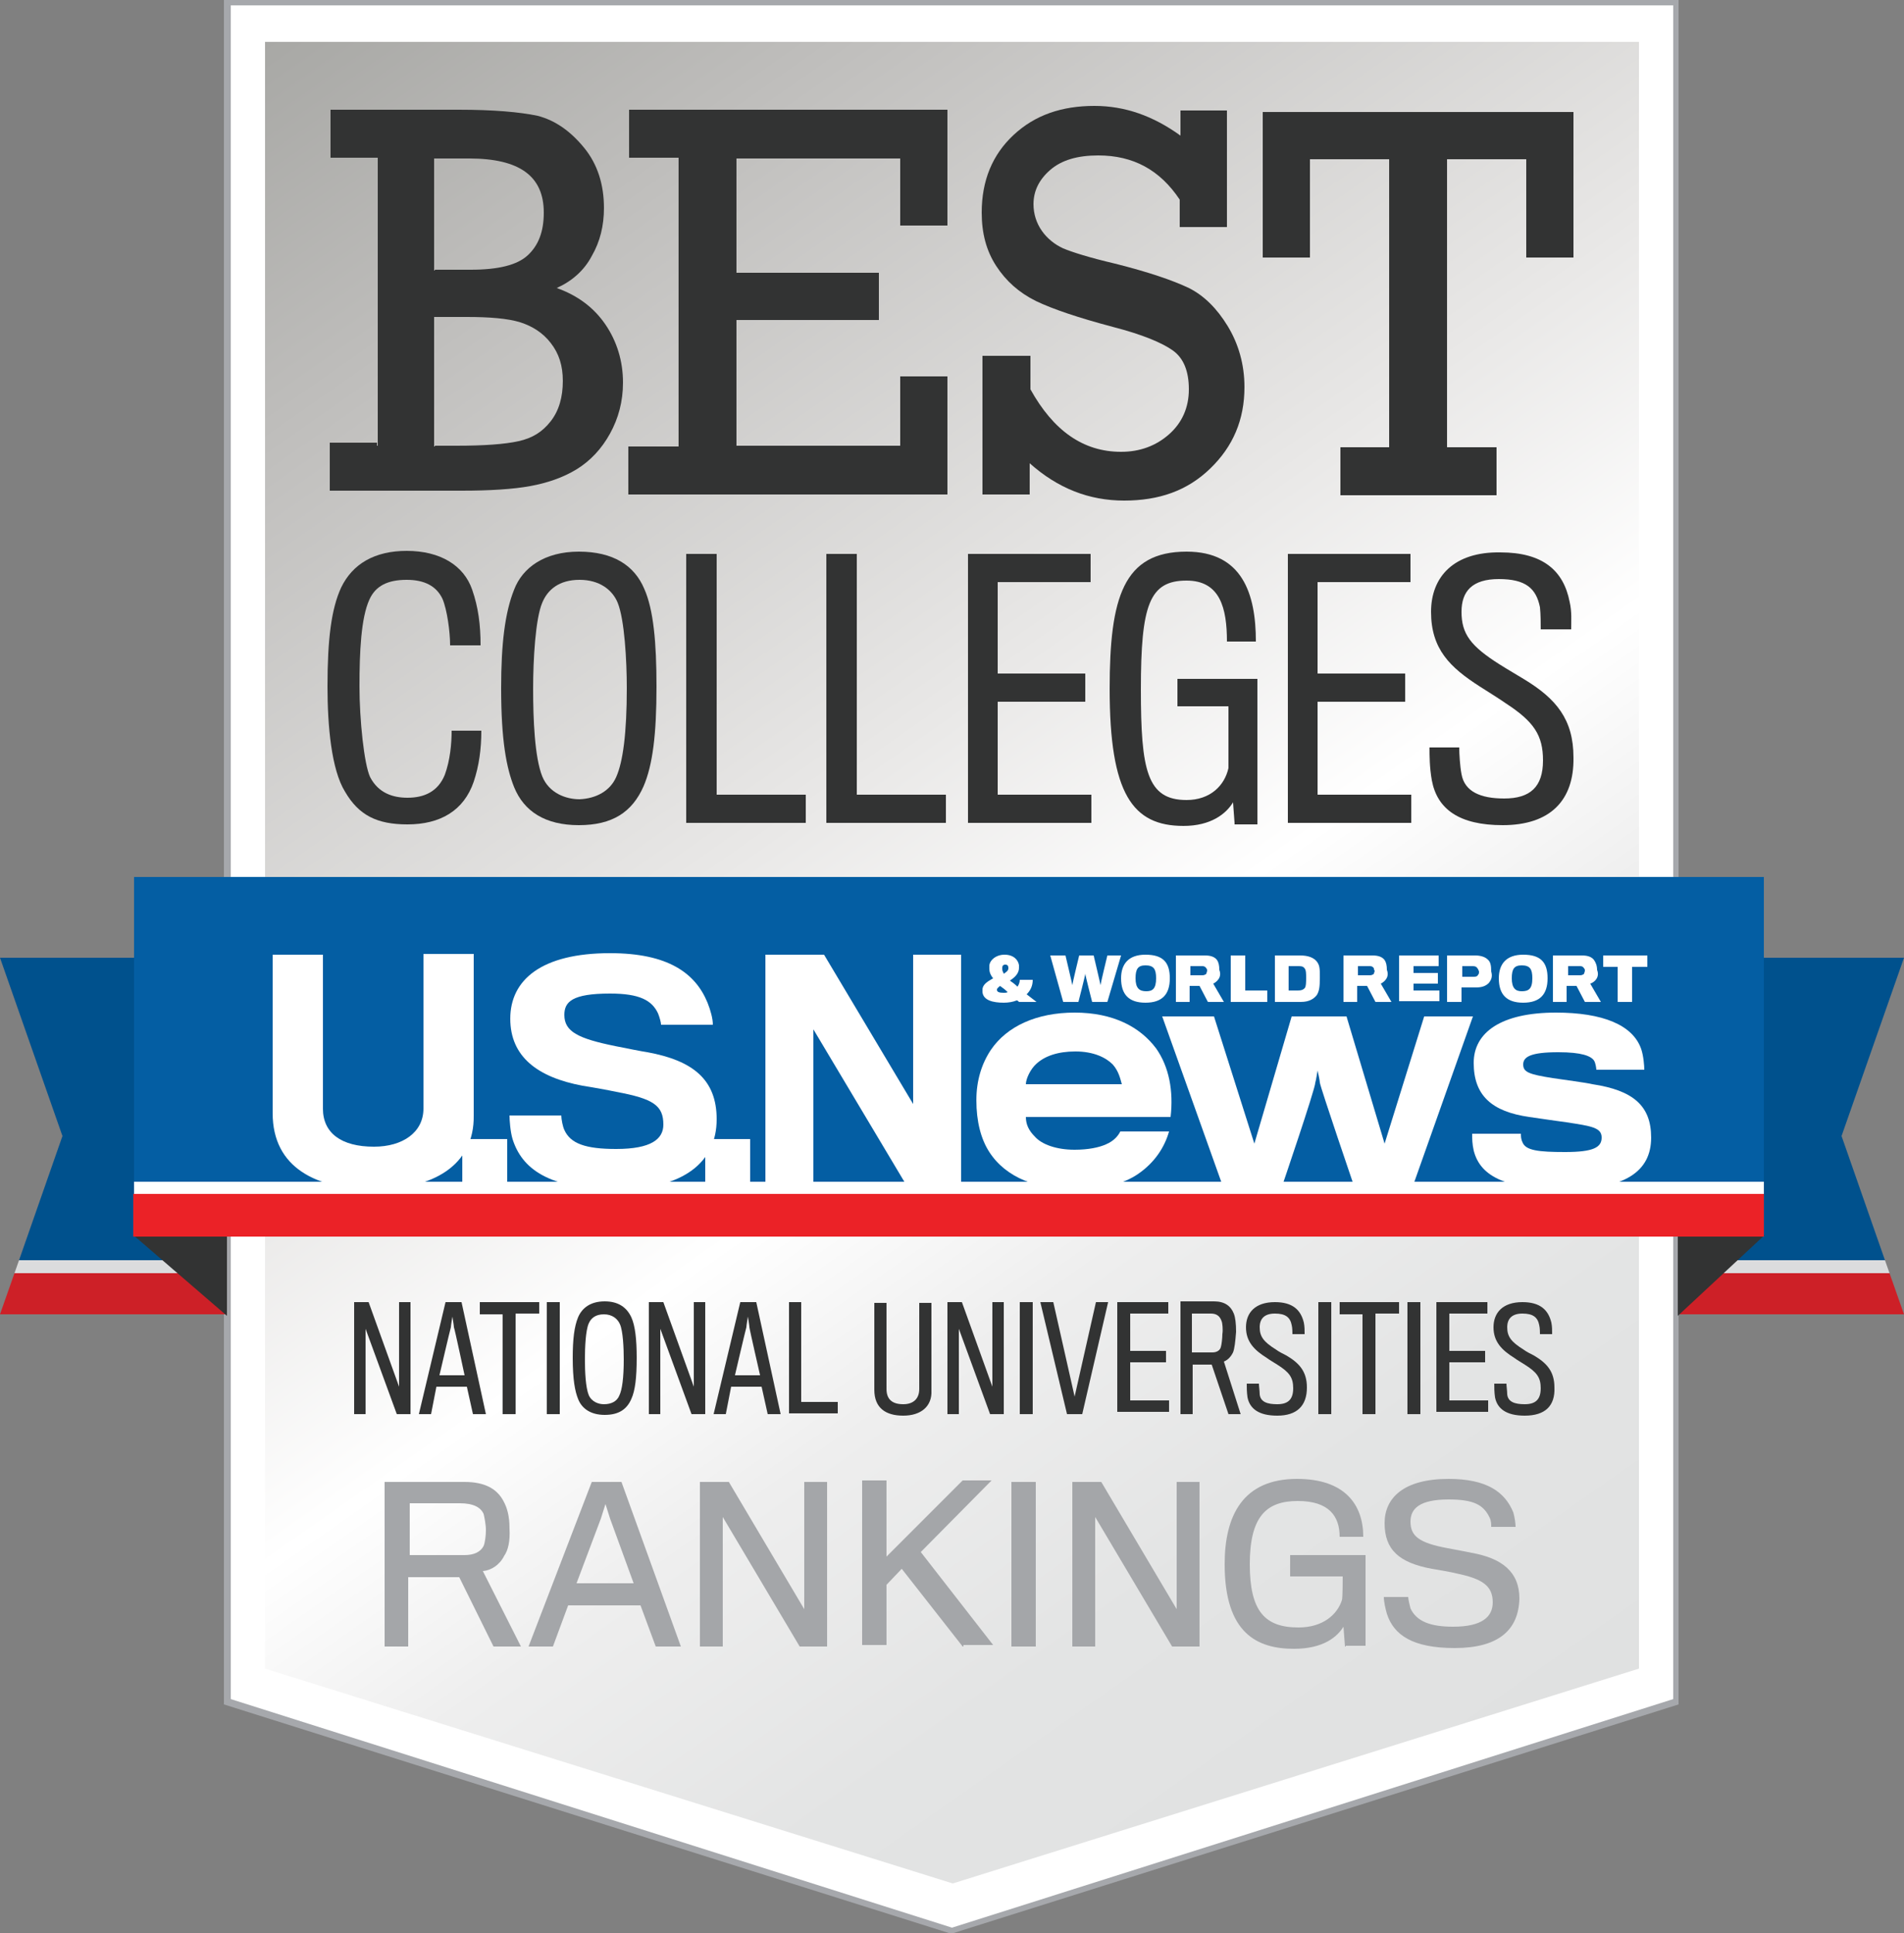 <?xml version="1.0" encoding="utf-8"?>
<!-- Generator: Adobe Illustrator 19.1.0, SVG Export Plug-In . SVG Version: 6.00 Build 0)  -->
<svg version="1.1" id="Layer_1" xmlns="http://www.w3.org/2000/svg" xmlns:xlink="http://www.w3.org/1999/xlink" x="0px" y="0px"
	 viewBox="0 0 250 253.7" enable-background="new 0 0 250 253.7" xml:space="preserve">
<rect x="0" y="0" width="250" height="253.7" fill="#808080" stroke="none"/>
<g>
	<g>
		<polygon fill="#FFFFFF" points="30,223.3 30,0.4 220.1,0.4 220.1,223.3 125.1,253.3 		"/>
		<path fill="#A6A8AC" d="M219.7,0.7V223l-94.7,30l-94.7-30V0.7H219.7 M220.4,0h-191v223.7l95.5,30.1l95.5-30.1V0L220.4,0z"/>
	</g>
	
		<linearGradient id="SVGID_1_" gradientUnits="userSpaceOnUse" x1="45.16" y1="-783.661" x2="204.84" y2="-1011.707" gradientTransform="matrix(1 0 0 -1 0 -785.4)">
		<stop  offset="0" style="stop-color:#A8A8A5"/>
		<stop  offset="0.149" style="stop-color:#BEBDBB"/>
		<stop  offset="0.443" style="stop-color:#E9E8E7"/>
		<stop  offset="0.589" style="stop-color:#FFFFFF"/>
		<stop  offset="0.697" style="stop-color:#EEEEEE"/>
		<stop  offset="0.838" style="stop-color:#E3E4E4"/>
		<stop  offset="1" style="stop-color:#E0E1E1"/>
	</linearGradient>
	<polygon fill="url(#SVGID_1_)" points="215.2,5.5 34.8,5.5 34.8,219 125.1,247.2 215.2,219 	"/>
	<g>
		<path fill="#323333" d="M52.1,185.6l-4.1-11.2v11.2h-1.5v-14.7h1.9l4,11.1v-11.1h1.5v14.7H52.1z"/>
		<path fill="#323333" d="M56.6,185.6H55l3.5-14.7h2.1l3.2,14.7h-1.7l-0.8-3.6h-4L56.6,185.6z M59.6,174.2c0-0.2-0.2-1.4-0.2-1.4
			s-0.2,1.2-0.2,1.4c-0.1,0.3-1.5,6.3-1.5,6.3H61C61,180.5,59.7,174.4,59.6,174.2z"/>
		<path fill="#323333" d="M67.7,172.5v13.1h-1.7v-13.1h-3v-1.6h7.8v1.5h-3.1V172.5z"/>
		<path fill="#323333" d="M71.8,185.6v-14.7h1.7v14.7H71.8z"/>
		<path fill="#323333" d="M82.9,172.9c0.5,1.1,0.7,2.9,0.7,5.3c0,2.6-0.2,4.3-0.7,5.4c-0.6,1.4-1.7,2.1-3.5,2.1s-3-0.8-3.5-2.1
			c-0.4-1-0.7-2.5-0.7-5.4c0-2.4,0.2-4.1,0.7-5.3s1.6-2.1,3.5-2.1C81.2,170.8,82.3,171.6,82.9,172.9z M81.3,183.2
			c0.4-0.8,0.6-2.4,0.6-4.8c0-1.5-0.1-3.7-0.5-4.6c-0.3-0.7-1-1.3-2.1-1.3c-1.1,0-1.7,0.5-2,1.2c-0.4,0.9-0.5,3.1-0.5,4.7
			c0,1.7,0.1,3.7,0.5,4.7c0.4,0.9,1.3,1.2,2,1.2C80.3,184.3,81,183.9,81.3,183.2z"/>
		<path fill="#323333" d="M90.8,185.6l-4.1-11.2v11.2h-1.5v-14.7h1.9l4,11.1v-11.1h1.5v14.7H90.8z"/>
		<path fill="#323333" d="M95.3,185.6h-1.6l3.5-14.7h2.1l3.2,14.7h-1.7l-0.8-3.6h-4L95.3,185.6z M98.4,174.2c0-0.2-0.2-1.4-0.2-1.4
			S98,174,98,174.2c-0.1,0.3-1.5,6.3-1.5,6.3h3.3C99.8,180.5,98.4,174.4,98.4,174.2z"/>
		<path fill="#323333" d="M103.6,185.6v-14.7h1.6V184h4.8v1.5h-6.4V185.6z"/>
		<path fill="#323333" d="M118.6,185.8c-2.3,0-3.8-1-3.8-3.4c0-0.2,0-11.4,0-11.4h1.6c0,0,0,10.9,0,11.3c0,1.4,0.8,2,2.2,2
			c1.3,0,2.1-0.7,2.1-2c0-0.4,0-11.3,0-11.3h1.6c0,0,0,11.3,0,11.5C122.4,184.6,120.9,185.8,118.6,185.8z"/>
		<path fill="#323333" d="M130,185.6l-4.1-11.2v11.2h-1.5v-14.7h1.9l4,11.1v-11.1h1.5v14.7H130z"/>
		<path fill="#323333" d="M133.9,185.6v-14.7h1.7v14.7H133.9z"/>
		<path fill="#323333" d="M142.1,185.6h-2l-3.5-14.7h1.7l2.8,12.4l2.8-12.4h1.6L142.1,185.6z"/>
		<path fill="#323333" d="M146.7,185.6v-14.7h6.7v1.5h-5v4.9h4.7v1.5h-4.7v5h5.1v1.5h-6.8V185.6z"/>
		<path fill="#323333" d="M161.9,177.5c-0.3,0.6-0.7,1-1.2,1.2l2.2,6.9h-1.6l-2.2-6.5h-2.5v6.5H155v-14.8h4.4c1.4,0,2.2,0.6,2.6,1.6
			c0.2,0.5,0.3,1.3,0.3,2.4C162.2,176.1,162.1,177,161.9,177.5z M160.4,173.4c-0.2-0.6-0.6-1-1.4-1h-2.5c0,0,0,4.9,0,5.1
			c0,0,2.6,0,2.7,0c0.6,0,1-0.3,1.1-0.7c0.1-0.3,0.2-1.2,0.2-1.7C160.6,174.5,160.5,173.6,160.4,173.4z"/>
		<path fill="#323333" d="M167.7,185.8c-2.4,0-3.6-0.9-3.9-2.4c-0.1-0.7-0.1-1.3-0.1-1.8h1.6c0,0.3,0.1,1,0.1,1.4
			c0.1,1,1,1.3,2.3,1.3c1.4,0,2.1-0.6,2.1-2.1c0-1.4-0.5-2.1-2.1-3.1c-0.3-0.2-1-0.6-1.4-0.9c-1.6-1-2.7-2.1-2.7-4
			c0-1.9,1.2-3.3,3.8-3.3c2.3,0,3.4,1,3.8,2.7c0.1,0.5,0.1,1,0.1,1.5h-1.6c0-0.2,0-0.8-0.1-1.2c-0.2-1-0.8-1.5-2.2-1.5
			c-1.4,0-2,0.7-2,1.8c0,1.2,0.5,1.9,2.1,2.9c0.4,0.3,1,0.6,1.4,0.8c1.7,1,2.7,2.1,2.7,4.2C171.6,184.5,170.3,185.8,167.7,185.8z"/>
		<path fill="#323333" d="M173.1,185.6v-14.7h1.7v14.7H173.1z"/>
		<path fill="#323333" d="M180.6,172.5v13.1h-1.7v-13.1h-3v-1.6h7.8v1.5h-3.1V172.5z"/>
		<path fill="#323333" d="M184.8,185.6v-14.7h1.7v14.7H184.8z"/>
		<path fill="#323333" d="M188.6,185.6v-14.7h6.7v1.5h-5v4.9h4.7v1.5h-4.7v5h5.1v1.5h-6.8V185.6z"/>
		<path fill="#323333" d="M200.2,185.8c-2.4,0-3.6-0.9-3.9-2.4c-0.1-0.7-0.1-1.3-0.1-1.8h1.6c0,0.3,0.1,1,0.1,1.4
			c0.1,1,1,1.3,2.3,1.3c1.4,0,2.1-0.6,2.1-2.1c0-1.4-0.5-2.1-2.1-3.1c-0.3-0.2-1-0.6-1.4-0.9c-1.6-1-2.7-2.1-2.7-4
			c0-1.9,1.2-3.3,3.8-3.3c2.3,0,3.4,1,3.8,2.7c0.1,0.5,0.1,1,0.1,1.5h-1.6c0-0.2,0-0.8-0.1-1.2c-0.2-1-0.8-1.5-2.2-1.5s-2,0.7-2,1.8
			c0,1.2,0.5,1.9,2.1,2.9c0.4,0.3,1,0.6,1.4,0.8c1.7,1,2.7,2.1,2.7,4.2C204.2,184.5,202.9,185.8,200.2,185.8z"/>
	</g>
	<g>
		<path fill="#A4A6A9" d="M66.2,204.2c-0.6,1.2-1.7,1.9-2.8,2l5,9.9h-3.6l-4.5-9.1h-6.7v9.1h-3.1v-21.6h10.5c2.8,0,4.3,1,5.1,2.5
			c0.5,0.9,0.8,2,0.8,3.6C67,202.3,66.7,203.5,66.2,204.2z M63.5,198.7c-0.4-0.9-1.4-1.4-3.1-1.4h-6.6c0,0,0,6.7,0,6.8H61
			c1.2,0,2.1-0.4,2.5-1.2c0.2-0.5,0.3-1.4,0.3-2.1C63.8,200.1,63.6,199.1,63.5,198.7z"/>
		<path fill="#A4A6A9" d="M72.6,216.1h-3.2l8.3-21.6h3.9l7.8,21.6h-3.3l-2-5.4h-9.5L72.6,216.1z M80.1,199.3l-0.6-1.9l-0.6,1.9
			l-3.2,8.5h7.5L80.1,199.3z"/>
		<path fill="#A4A6A9" d="M105,216.1l-10.1-17v17h-3v-21.6h3.8l9.9,16.7v-16.7h3v21.6H105z"/>
		<path fill="#A4A6A9" d="M126.4,216.1l-8-10.2l-2,2.1v7.9h-3.2v-21.6h3.2v10l10-10h3.8l-9.3,9.4l9.5,12.2h-3.9V216.1z"/>
		<path fill="#A4A6A9" d="M132.8,216.1v-21.6h3.2v21.6H132.8z"/>
		<path fill="#A4A6A9" d="M153.9,216.1l-10.1-17v17h-3v-21.6h3.8l9.9,16.7v-16.7h3v21.6H153.9z"/>
		<path fill="#A4A6A9" d="M176.6,216.1l-0.2-2.6c-0.8,1.3-2.6,2.9-6.5,2.9c-4.8,0-9.1-2-9.1-11.1c0-6.4,2.4-11.2,9.5-11.2
			c6.3,0,8.7,3.4,8.7,7.6h-3.1c0-2.7-1.4-4.7-5.5-4.7c-4.1,0-6.3,2-6.3,8.3c0,6.2,2,8.3,6.4,8.3c3.2,0,5.1-1.7,5.7-3.6
			c0.1-0.3,0.1-2.9,0.1-3.1h-6.9v-2.8h9.9c0,0,0,4.9,0,6.2c0,2.6,0,5.7,0,5.7h-2.6V216.1z"/>
		<path fill="#A4A6A9" d="M191,216.3c-5.5,0-8-1.7-8.9-4.5c-0.2-0.7-0.4-1.6-0.4-2.2h3.2c0,0.3,0.2,1.1,0.3,1.5
			c0.8,1.7,2.6,2.4,5.6,2.4c3.8,0,5.2-1.3,5.2-3.2c0-2.2-1.4-3.1-4.8-3.8c-0.8-0.2-2-0.4-3.2-0.6c-4.3-0.8-6.2-2.5-6.2-6
			c0-3.3,2.5-5.8,8.4-5.8c5,0,7.4,1.7,8.5,4.4c0.2,0.7,0.3,1.5,0.3,1.9h-3.2c0-0.3,0-0.8-0.2-1.2c-0.8-1.7-2.1-2.4-5.4-2.4
			c-3.8,0-5,1.2-5,2.9c0,1.9,1.1,2.8,4.9,3.5c1,0.2,2.2,0.4,3.1,0.6c4,0.7,6.3,2.5,6.3,6C199.4,213.9,196.8,216.3,191,216.3z"/>
	</g>
	<g>
		<path fill="#323333" d="M62.2,102.6c-1.3,3.8-4.4,5.6-8.7,5.6c-4,0-6.4-1.2-8.2-4.3C43.5,101,43,95.2,43,90.1
			c0-6.2,0.5-10.2,1.8-13c1.5-3.1,4.4-4.8,8.6-4.8c4.4,0,7.5,1.9,8.6,5.1c0.8,2.3,1.1,4.6,1.1,7.3h-4c0-1.8-0.4-4.7-1-6.1
			c-0.8-1.7-2.4-2.5-4.7-2.5c-2.5,0-4.1,0.8-4.9,2.6c-1.1,2.4-1.3,6.9-1.3,11.4c0,4.3,0.6,10.2,1.4,11.9c1.1,2.1,3,2.7,4.9,2.7
			c2.2,0,4-0.8,4.9-3c0.7-1.9,0.9-4.1,0.9-5.8h3.9C63.2,98.3,62.9,100.5,62.2,102.6z"/>
		<path fill="#323333" d="M84.6,77.3c1.2,2.7,1.6,7,1.6,12.8c0,6.3-0.5,10.3-1.7,13.1c-1.5,3.4-4.1,5.1-8.5,5.1
			c-4.4,0-7.2-1.8-8.5-5c-1-2.5-1.7-6.1-1.7-13c0-5.8,0.5-9.9,1.7-12.9c1.1-2.9,4-5,8.5-5C80.5,72.4,83.3,74.2,84.6,77.3z M80.9,102
			c0.9-2,1.4-5.8,1.4-11.7c0-3.6-0.3-9-1.2-11.2c-0.7-1.7-2.4-3-5-3c-2.7,0-4.2,1.3-4.9,3c-0.9,2.1-1.2,7.5-1.2,11.3
			c0,4,0.2,9,1.2,11.5c0.9,2.2,3.1,3,4.9,3C78.3,104.8,80.1,103.8,80.9,102z"/>
		<path fill="#323333" d="M90.1,108V72.7h4v31.6h11.7v3.7H90.1z"/>
		<path fill="#323333" d="M108.5,108V72.7h4v31.6h11.7v3.7H108.5z"/>
		<path fill="#323333" d="M127.1,108V72.7h16.1v3.7H131v12h11.5v3.7H131v12.2h12.3v3.7L127.1,108z"/>
		<path fill="#323333" d="M162.1,108l-0.2-2.7c-0.9,1.5-2.9,3.1-6.5,3.1c-6.7,0-9.7-4.2-9.7-18c0-12,1.8-18,10.1-18
			c7.3,0,9.1,5.5,9.1,11.8h-3.8c0-4.4-0.9-8-5.3-8c-4.9,0-6,3.2-6,14.3c0,10.6,0.8,14.5,6,14.5c3.1,0,5-1.9,5.5-4.2v-8.1h-6.7v-3.6
			h10.5c0,0,0,8.2,0,10.5c0,4.1,0,8.6,0,8.6H162.1z"/>
		<path fill="#323333" d="M169.1,108V72.7h16.1v3.7H173v12h11.5v3.7H173v12.2h12.3v3.7L169.1,108z"/>
		<path fill="#323333" d="M197.3,108.3c-5.7,0-8.6-2.1-9.3-5.9c-0.3-1.7-0.3-3.2-0.3-4.3h3.9c0,0.8,0.1,2.5,0.3,3.5
			c0.4,2.3,2.5,3.2,5.6,3.2c3.4,0,5.1-1.5,5.1-5c0-3.3-1.2-5.1-4.9-7.5c-0.7-0.5-2.3-1.5-3.4-2.2c-3.9-2.5-6.4-4.9-6.4-9.8
			c0-4.6,3-7.9,9.1-7.8c5.6,0,8.3,2.4,9.1,6.5c0.3,1.3,0.2,2.5,0.2,3.6h-4c0-0.6,0-2-0.1-2.9c-0.5-2.5-1.9-3.7-5.4-3.7
			s-4.9,1.6-4.9,4.3c0,2.9,1.2,4.5,5,6.9c1.1,0.7,2.5,1.5,3.3,2c4.1,2.5,6.4,5.2,6.4,10.2C206.7,105.1,203.5,108.3,197.3,108.3z"/>
	</g>
	<g>
		<path fill="#323333" d="M49.6,58.5V20.7h-6.2v-6.3h16.8c4.6,0,8,0.3,10.4,0.8c2.3,0.6,4.3,2,6.1,4.2c1.8,2.2,2.6,4.9,2.6,7.9
			c0,2.3-0.5,4.4-1.6,6.3c-1,1.9-2.6,3.3-4.6,4.2c2.8,1,4.9,2.6,6.4,4.8c1.5,2.2,2.3,4.8,2.3,7.6c0,2.5-0.6,4.7-1.7,6.7
			c-1.1,2-2.6,3.6-4.4,4.7c-1.8,1.1-3.9,1.8-6.1,2.2c-2.2,0.4-5.2,0.6-9,0.6H43.3v-6.3h6.2V58.5z M57.1,35.4h4.7
			c3.6,0,6.1-0.6,7.5-1.9c1.4-1.3,2.1-3.1,2.1-5.6c0-4.8-3.2-7.1-9.8-7.1H57v14.7H57.1z M57.1,58.5h2.8c3.7,0,6.4-0.2,8.2-0.6
			c1.8-0.4,3.1-1.2,4.2-2.6c1.1-1.4,1.6-3.2,1.6-5.3c0-2-0.5-3.6-1.6-5c-1-1.3-2.4-2.2-4-2.7c-1.6-0.5-4-0.7-7-0.7H57v17H57.1z"/>
		<path fill="#323333" d="M89.1,58.5V20.7h-6.5v-6.3h41.8v15.2h-6.2v-8.8H96.7v15h18.7V42H96.7v16.5h21.5v-9.1h6.2v15.5H82.5v-6.3
			H89.1z"/>
		<path fill="#323333" d="M129,65V46.7h6.3v4.4c3,5.4,6.9,8.2,11.9,8.2c2.5,0,4.6-0.8,6.3-2.3c1.7-1.5,2.6-3.5,2.6-5.9
			S155.4,47,154,46c-1.4-1-4-2.1-7.9-3.1c-4.5-1.2-7.8-2.3-10.1-3.4c-2.2-1.1-3.9-2.6-5.2-4.6c-1.3-2-1.9-4.3-1.9-7
			c0-4.2,1.4-7.6,4.2-10.2s6.3-3.8,10.6-3.8c4,0,7.7,1.3,11.3,3.9v-3.3h6.1v15.3h-6.2v-3.6c-2.6-3.9-6.1-5.8-10.7-5.8
			c-2.7,0-4.8,0.6-6.3,1.9s-2.2,2.8-2.2,4.5c0,1.3,0.4,2.5,1.1,3.5c0.7,1,1.7,1.8,2.8,2.3c1.2,0.5,3.4,1.2,6.8,2
			c4.4,1.1,7.6,2.2,9.7,3.2c2,1,3.7,2.7,5.1,5c1.4,2.3,2.2,5,2.2,8c0,4.3-1.5,7.8-4.5,10.7s-6.7,4.2-11.3,4.2
			c-4.6,0-8.7-1.6-12.4-4.9v4.1H129V65z"/>
		<path fill="#323333" d="M182.4,58.7V20.9h-10.4v12.9h-6.2V14.7h40.8v19.1h-6.2V20.9h-10.4v37.8h6.5V65H176v-6.3L182.4,58.7z"/>
	</g>
	<g>
		<g>
			<polygon fill="#00518D" points="0,125.7 29.6,125.7 29.6,165.4 2.5,165.4 8.2,149.1 			"/>
			<polygon fill="#DBDCDD" points="29.6,167.1 1.9,167.1 2.5,165.4 29.6,165.4 			"/>
			<polygon fill="#CD2027" points="29.6,172.5 0,172.5 1.9,167.1 29.6,167.1 			"/>
		</g>
		<g>
			<polygon fill="#00518D" points="250,125.7 220.4,125.7 220.4,165.4 247.5,165.4 241.8,149.1 			"/>
			<polygon fill="#DBDCDD" points="220.4,167.1 248.1,167.1 247.5,165.4 220.4,165.4 			"/>
			<polygon fill="#CD2027" points="220.4,172.5 250,172.5 248.1,167.1 220.4,167.1 			"/>
		</g>
		<polygon fill="#323333" points="29.8,162.2 29.8,172.7 17.5,162.1 		"/>
		<polygon fill="#323333" points="220.3,162.2 220.3,172.7 231.7,162.1 		"/>
		<rect x="17.6" y="115.1" fill="#045EA3" width="214" height="41.7"/>
		<g id="U.S.News_23_">
			<path fill="#FFFFFF" d="M49.1,156.1c-7.5,0-13.3-2.8-13.3-10c0-0.7,0-20.8,0-20.8h6.6c0,0,0,19.6,0,20.2c0,3.2,2.4,5,6.7,5
				c3.8,0,6.5-1.9,6.5-5c0-0.6,0-20.3,0-20.3h6.6c0,0,0,20.6,0,21.2C62.3,153,56.8,156.1,49.1,156.1z"/>
			<path fill="#FFFFFF" d="M60.7,155.7v-6.2h5.9v6.2H60.7z"/>
			<path fill="#FFFFFF" d="M81,156.1c-9.1,0-12.5-2.8-13.7-6.6c-0.3-1-0.4-2.5-0.4-3.1h6.8c0,0.5,0.2,1.5,0.4,1.9
				c0.8,1.8,2.8,2.5,6.8,2.5c4.6,0,6.2-1.3,6.2-3.2c0-2.5-1.3-3.4-6.2-4.3c-0.9-0.2-3.1-0.6-4.4-0.8c-5.9-1.1-9.5-3.8-9.5-8.8
				c0-5.1,4.1-8.6,13.1-8.6c7.6,0,11.2,2.6,12.8,6.5c0.4,1,0.7,2.1,0.7,2.9h-6.8c0-0.3-0.2-1-0.4-1.5c-0.8-1.7-2.4-2.6-6.3-2.6
				c-5,0-6,1.1-6,2.8c0,2.2,1.8,3.1,6.7,4.1c1.5,0.3,3.5,0.7,4.2,0.8c6,1.1,9.1,3.6,9.1,8.8C94.1,152.5,89.8,156.1,81,156.1z"/>
			<path fill="#FFFFFF" d="M92.6,155.7v-6.2h5.9v6.2H92.6z"/>
			<path fill="#FFFFFF" d="M119.1,155.7l-12.3-20.6v20.6h-6.3v-30.4h7.7l11.7,19.6v-19.6h6.3v30.4H119.1z"/>
			<path fill="#FFFFFF" d="M149.4,154.1c-1.9,1.3-4.7,2-8.3,2c-4.9,0-9-1.5-11.2-4.9c-1.1-1.7-1.7-4-1.7-6.8c0-2.6,0.7-4.8,1.9-6.6
				c2.1-3.1,6-4.9,11-4.9c5.1,0,8.6,1.9,10.7,4.7c1.7,2.4,2.3,5.6,1.9,9h-19c0,1,0.4,1.8,1.2,2.6c0.9,1,2.8,1.7,5.2,1.7
				c1.8,0,3.2-0.3,4.1-0.7c1.2-0.5,1.7-1.3,1.9-1.7h6.4C152.9,150.6,151.6,152.6,149.4,154.1z M146.1,139.7
				c-0.9-0.9-2.5-1.7-4.9-1.7c-2.3,0-4,0.6-5.1,1.6c-0.8,0.7-1.4,2-1.4,2.7h12.6C147.1,141.6,146.9,140.6,146.1,139.7z"/>
			<path fill="#FFFFFF" d="M185.5,155.7h-7.7c0,0-4.4-12.9-4.5-13.6c0-0.3-0.3-1.6-0.3-1.6s-0.2,1.3-0.3,1.6
				c0,0.8-4.4,13.7-4.4,13.7h-7.7l-8-22.4h6.8l5.3,16.7l4.9-16.7h7.2l5,16.7l5.2-16.7h6.4L185.5,155.7z"/>
			<path fill="#FFFFFF" d="M205.6,156.1c-7.5,0-11.2-1.5-12.1-5.1c-0.2-0.9-0.2-1.5-0.2-2.2h6.4c0,0.3,0,0.7,0.2,1.1
				c0.4,1.1,2.1,1.3,5.6,1.3c3.7,0,4.8-0.6,4.8-1.9c0-1.3-1.3-1.5-4.6-2c-0.8-0.1-3.5-0.5-4.9-0.7c-4.9-0.7-7.3-2.8-7.3-7.1
				c0-4,3.6-6.6,10.8-6.6c6.1,0,10.1,1.6,11.2,4.8c0.3,0.9,0.4,2.2,0.4,2.7h-6.3c0-0.2-0.1-0.9-0.3-1.2c-0.4-0.6-1.6-1.1-4.7-1.1
				c-3.6,0-4.6,0.6-4.6,1.6c0,1,0.7,1.3,3.9,1.8c1.3,0.2,4.4,0.6,5.2,0.8c5.3,0.8,7.7,2.8,7.7,7
				C216.8,153.8,213.3,156.1,205.6,156.1z"/>
		</g>
		<g id="_x26__World_Report_23_">
			<path fill="#FFFFFF" d="M133.6,129.5c0.2-0.3,0.3-0.6,0.3-0.9h1.7c0,0.8-0.3,1.4-0.8,1.9c0.4,0.3,0.9,0.7,1.3,1h-2.3
				c-0.1-0.1-0.2-0.2-0.3-0.2c-0.5,0.2-1.1,0.3-1.7,0.3c-1.4,0-2.7-0.3-2.8-1.4c0-0.1,0-0.2,0-0.3c0-0.7,0.7-1.1,1.4-1.5
				c-0.4-0.5-0.5-0.9-0.5-1.3c0-0.1,0-0.2,0-0.3c0-0.7,0.8-1.5,2-1.5s1.8,0.7,1.9,1.4c0,0.1,0,0.2,0,0.3c0,0.8-0.6,1.3-1.2,1.7
				C132.9,128.9,133.3,129.2,133.6,129.5z M130.9,129.9c0,0.3,0.3,0.4,0.9,0.4c0.2,0,0.4,0,0.5-0.1c-0.3-0.3-0.7-0.6-1-0.8
				C131.1,129.6,130.9,129.7,130.9,129.9z M132.4,127.1V127c0-0.2-0.1-0.4-0.4-0.4s-0.4,0.2-0.4,0.4c0,0,0,0.1,0,0.2
				c0,0.2,0.1,0.4,0.2,0.6C132.1,127.6,132.4,127.4,132.4,127.1z"/>
			<path fill="#FFFFFF" d="M145.4,131.5h-2c0,0-0.9-3.5-0.9-3.7c0,0.2-0.9,3.7-0.9,3.7h-2l-1.7-6.1h2c0,0,0.9,3.8,0.9,3.9
				c0-0.2,0.9-3.9,0.9-3.9h1.9c0,0,0.9,3.8,0.9,3.9c0-0.2,0.9-3.9,0.9-3.9h1.8L145.4,131.5z"/>
			<path fill="#FFFFFF" d="M153.6,128.4c0,2.1-1,3.2-3.2,3.2c-2.2,0-3.2-1.1-3.2-3.2c0-1.9,1-3.1,3.2-3.1
				C152.7,125.3,153.6,126.3,153.6,128.4z M151.8,128.4c0-1.2-0.3-1.7-1.4-1.7c-1,0-1.3,0.5-1.3,1.7c0,1.3,0.5,1.7,1.4,1.7
				C151.3,130.1,151.8,129.8,151.8,128.4z"/>
			<path fill="#FFFFFF" d="M160,128.5c-0.2,0.3-0.5,0.5-0.7,0.6l1.4,2.4h-2.1l-1.1-2.1h-1.3v2.1h-1.8v-6.1h3.8
				c0.8,0,1.3,0.2,1.6,0.6c0.2,0.3,0.3,0.7,0.3,1.3C160.3,127.8,160.2,128.2,160,128.5z M158.4,127.1c-0.1-0.2-0.3-0.3-0.5-0.3h-1.6
				v1.2h1.6c0.2,0,0.4-0.1,0.5-0.2c0-0.1,0.1-0.3,0.1-0.4C158.5,127.3,158.5,127.2,158.4,127.1z"/>
			<path fill="#FFFFFF" d="M161.6,131.5v-6.1h1.9v4.6h2.9v1.5H161.6z"/>
			<path fill="#FFFFFF" d="M170.8,131.5h-3.4v-6.1h3.3c1.1,0,1.8,0.3,2.2,0.8c0.4,0.5,0.4,1,0.4,2.1c0,1.3-0.1,1.8-0.4,2.3
				C172.5,131.1,171.9,131.5,170.8,131.5z M171.5,128.3c0-0.4,0-1-0.2-1.2c-0.2-0.3-0.5-0.3-0.9-0.3h-1.2v3.2h1.2
				c0.5,0,0.7-0.1,0.9-0.3C171.5,129.5,171.5,128.8,171.5,128.3z"/>
			<path fill="#FFFFFF" d="M182,128.5c-0.2,0.3-0.5,0.5-0.7,0.6l1.4,2.4h-2.1l-1.1-2.1h-1.3v2.1h-1.8v-6.1h3.8
				c0.8,0,1.3,0.2,1.6,0.6c0.2,0.3,0.3,0.7,0.3,1.3C182.3,127.8,182.2,128.2,182,128.5z M180.4,127.1c-0.1-0.2-0.3-0.3-0.5-0.3h-1.6
				v1.2h1.6c0.2,0,0.4-0.1,0.5-0.2c0-0.1,0.1-0.3,0.1-0.4C180.4,127.3,180.4,127.2,180.4,127.1z"/>
			<path fill="#FFFFFF" d="M183.7,131.5v-6.1h5.2v1.4h-3.3v0.9h3.2v1.4h-3.2v0.9h3.4v1.4h-5.3V131.5z"/>
			<path fill="#FFFFFF" d="M195.5,129c-0.4,0.4-0.9,0.6-1.7,0.6c-0.2,0-1.9,0-1.9,0v1.9H190v-6.1h3.7c0.7,0,1.3,0.2,1.6,0.5
				c0.4,0.3,0.5,0.8,0.5,1.6C196,128.2,195.8,128.6,195.5,129z M194,127.1c-0.1-0.2-0.3-0.3-0.6-0.3H192v1.4c0,0,1.4,0,1.5,0
				c0.4,0,0.5-0.1,0.6-0.3c0.1-0.1,0.1-0.2,0.1-0.4C194.1,127.3,194.1,127.2,194,127.1z"/>
			<path fill="#FFFFFF" d="M203.2,128.4c0,2.1-1,3.2-3.2,3.2s-3.2-1.1-3.2-3.2c0-1.9,1-3.1,3.2-3.1
				C202.3,125.3,203.2,126.3,203.2,128.4z M201.2,128.4c0-1.2-0.3-1.7-1.4-1.7c-1,0-1.3,0.5-1.3,1.7c0,1.3,0.5,1.7,1.3,1.7
				C200.7,130.1,201.2,129.8,201.2,128.4z"/>
			<path fill="#FFFFFF" d="M209.6,128.5c-0.2,0.3-0.5,0.5-0.8,0.6l1.4,2.4h-2.1l-1.1-2.1h-1.3v2.1h-1.8v-6.1h3.8
				c0.8,0,1.3,0.2,1.6,0.6c0.2,0.3,0.4,0.7,0.4,1.3C209.9,127.8,209.8,128.2,209.6,128.5z M208,127.1c-0.1-0.2-0.3-0.3-0.5-0.3h-1.6
				v1.2h1.6c0.2,0,0.4-0.1,0.5-0.2c0-0.1,0.1-0.3,0.1-0.4C208.1,127.3,208.1,127.2,208,127.1z"/>
			<path fill="#FFFFFF" d="M214.3,126.9v4.6h-1.9v-4.6h-1.9v-1.5h5.8v1.5L214.3,126.9z"/>
		</g>
		<rect x="17.6" y="155.1" fill="#FFFFFF" width="214" height="2"/>
		<rect x="17.5" y="156.7" fill="#EB2227" width="214.1" height="5.6"/>
	</g>
</g>
</svg>
